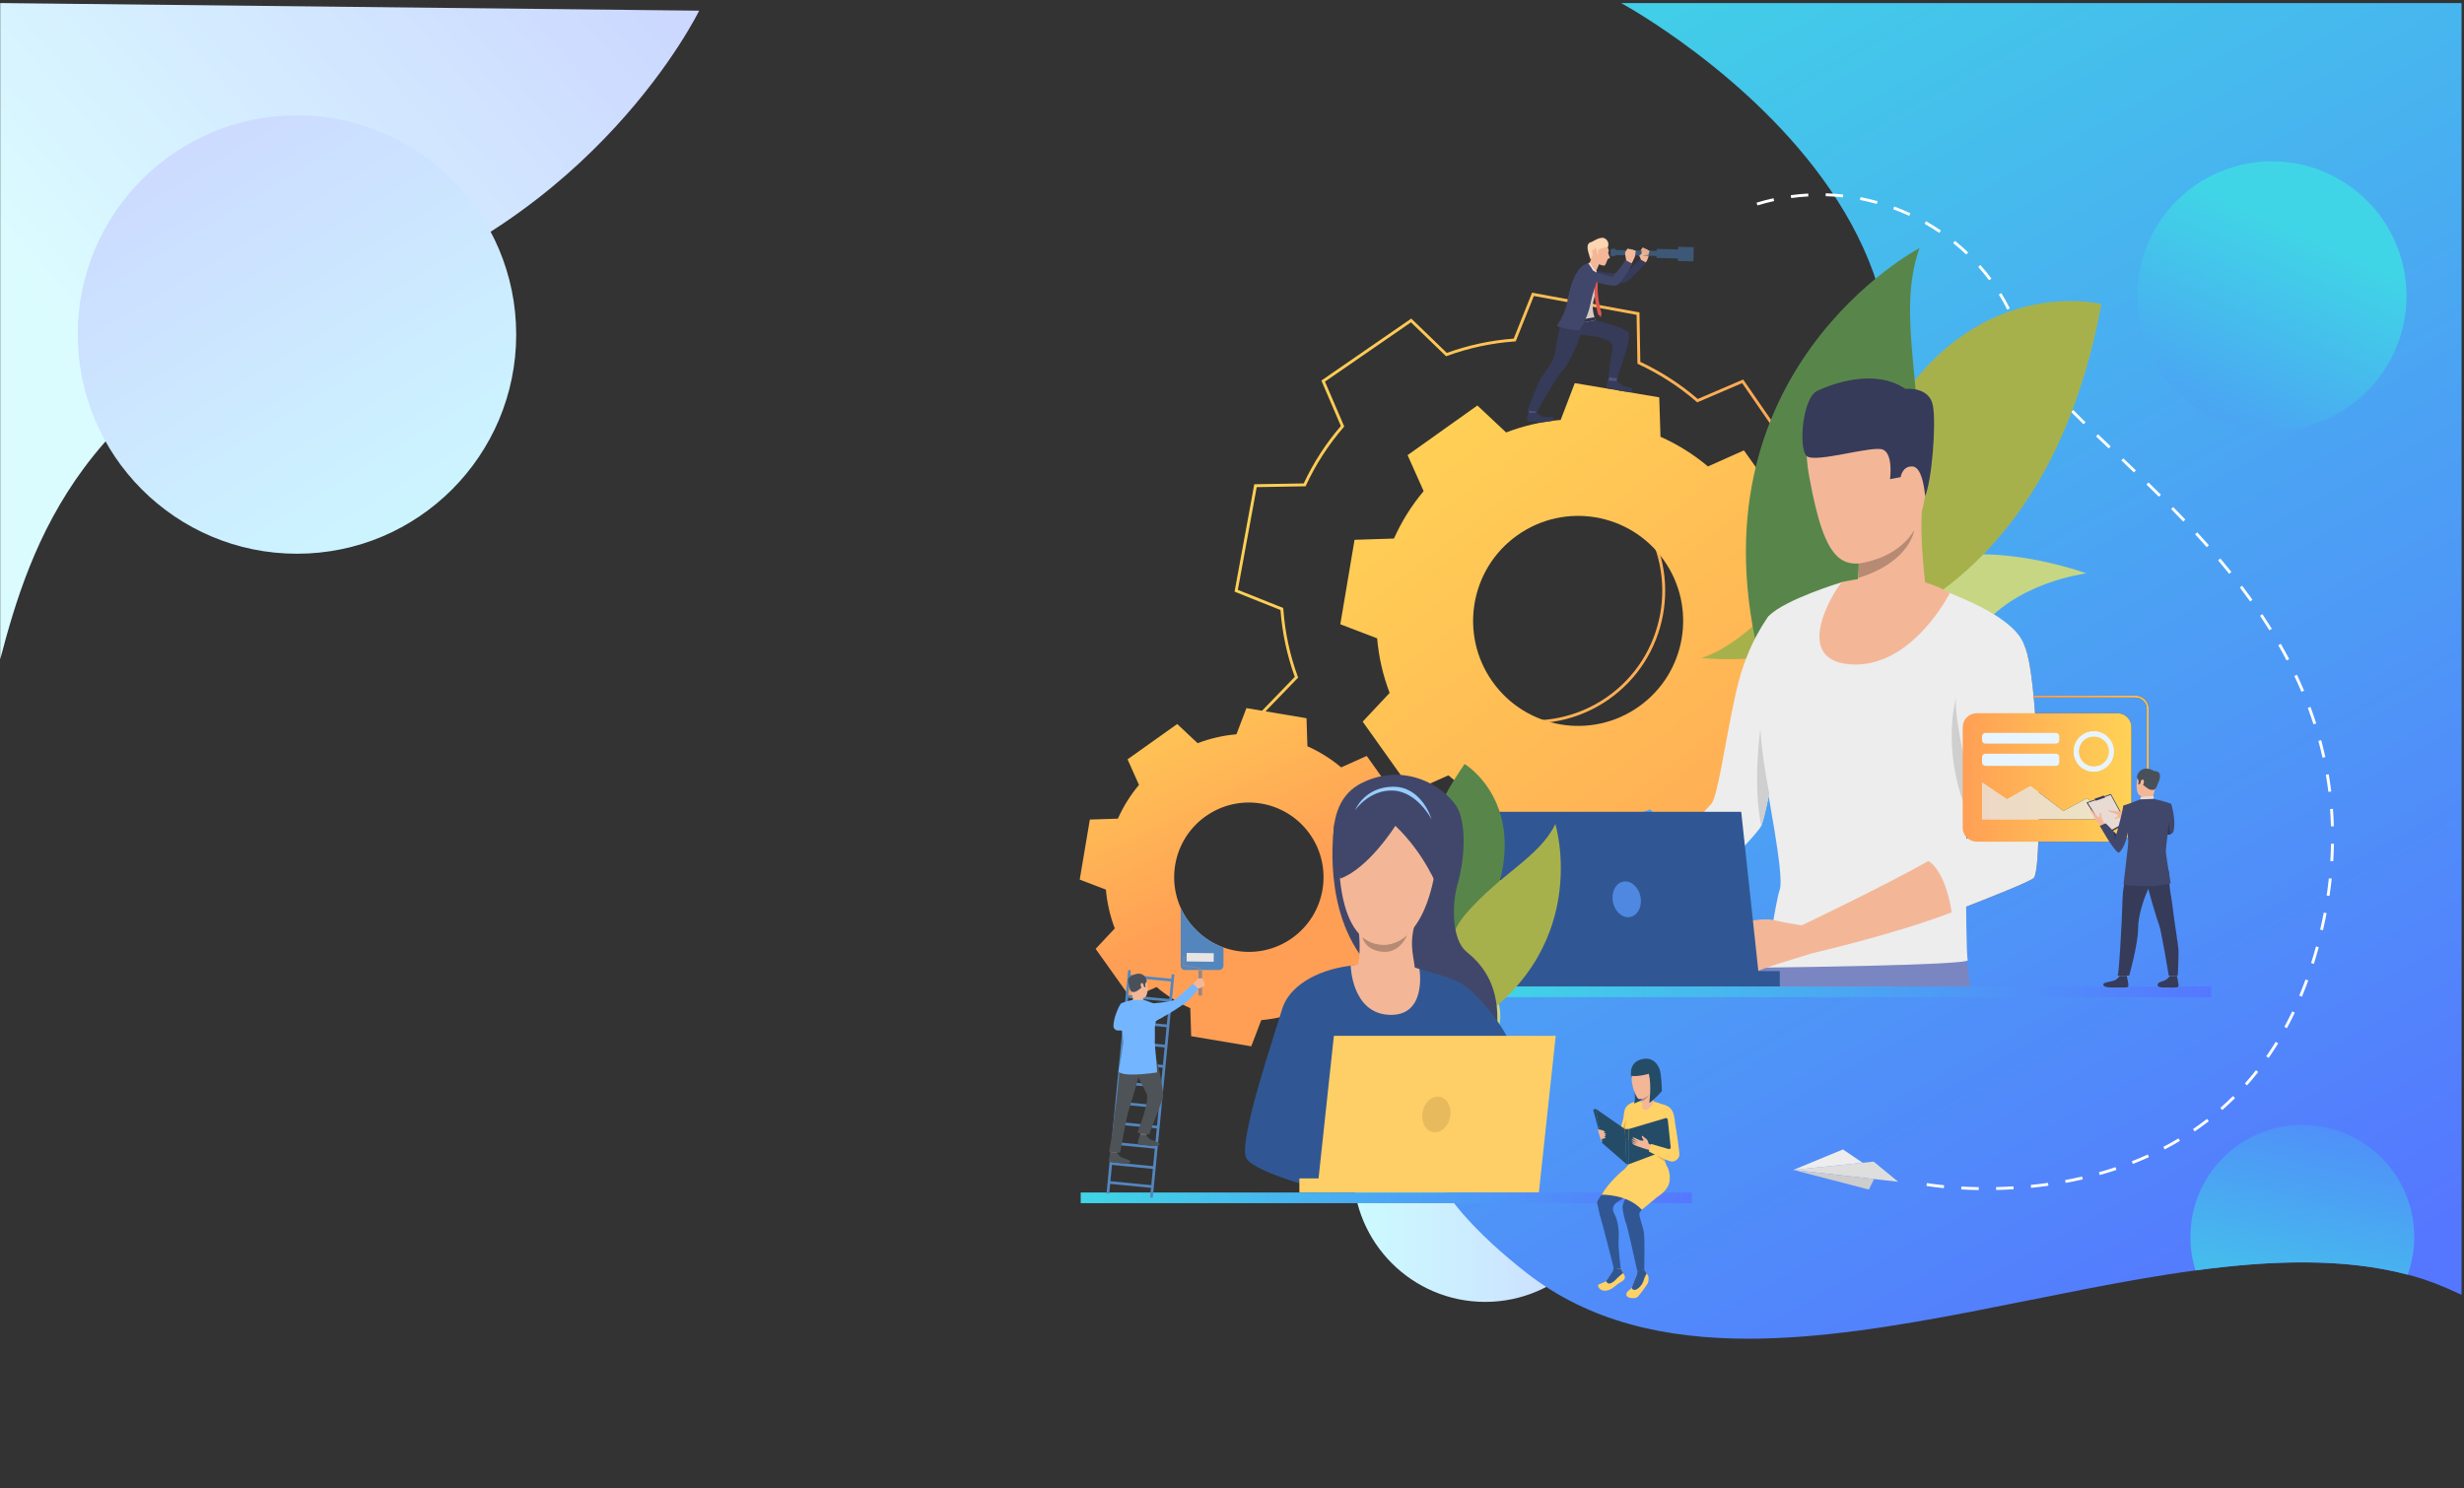 <?xml version="1.0" encoding="UTF-8"?>
<!DOCTYPE svg PUBLIC "-//W3C//DTD SVG 1.1//EN" "http://www.w3.org/Graphics/SVG/1.1/DTD/svg11.dtd">
<svg version="1.1" xmlns="http://www.w3.org/2000/svg" xmlns:xlink="http://www.w3.org/1999/xlink" x="0" y="0" width="343.5" height="207.5" viewBox="0, 0, 687, 415">
  <rect x="0" y="0" width="687" height="415" fill="#333333" stroke="none"/>
  <defs>
    <linearGradient id="Gradient_1" gradientUnits="userSpaceOnUse" x1="53.029" y1="132.349" x2="191.832" y2="10.799">
      <stop offset="0" stop-color="#DBFCFF"/>
      <stop offset="0.995" stop-color="#CCD8FF"/>
      <stop offset="1" stop-color="#CCD8FF"/>
    </linearGradient>
    <linearGradient id="Gradient_2" gradientUnits="userSpaceOnUse" x1="377.288" y1="326.248" x2="450.887" y2="326.248">
      <stop offset="0" stop-color="#CCFBFF"/>
      <stop offset="1" stop-color="#CCD8FF"/>
    </linearGradient>
    <linearGradient id="Gradient_3" gradientUnits="userSpaceOnUse" x1="129.992" y1="170.798" x2="44.249" y2="29.983">
      <stop offset="0" stop-color="#CCFBFF"/>
      <stop offset="1" stop-color="#CCD8FF"/>
    </linearGradient>
    <linearGradient id="Gradient_4" gradientUnits="userSpaceOnUse" x1="405.863" y1="-6.092" x2="619.559" y2="375.415">
      <stop offset="0" stop-color="#40D5E6"/>
      <stop offset="1" stop-color="#5577FF"/>
    </linearGradient>
    <clipPath id="Clip_1">
      <path d="M451.992,0.855 C451.992,0.855 596.71,79.195 484.455,182.296 C387.099,271.706 368.596,310.395 425.662,354.987 C443.157,368.656 464.38,373.315 487.428,373.315 C526.785,373.315 571.481,359.74 612.144,354.27 C622.398,352.892 632.396,352.028 641.983,352.028 C652.286,352.028 662.116,353.025 671.292,355.452 C676.504,356.738 681.464,358.801 686.312,361.071 L686.312,0.855 L451.992,0.855 z M554.879,177.96 C561.02,177.96 564.141,179.691 564.141,179.691 C564.141,179.691 565.677,180.328 566.988,193.986 L595.401,193.986 C597.438,193.986 599.095,195.643 599.095,197.679 L599.095,224.593 C599.095,226.63 597.438,228.288 595.401,228.288 L594.273,228.288 L594.273,230.815 C594.273,232.965 592.529,234.709 590.377,234.709 L568.309,234.709 C568.128,240.174 567.726,244.04 567.063,244.808 C566.276,245.719 555.892,249.895 544.162,254.413 L544.162,254.415 C528.136,260.587 510.06,266.427 510.06,266.427 L505.945,257.606 C505.945,257.606 524.874,247.32 537.666,240.107 C542.875,237.169 547.065,234.741 548.545,233.724 C547.744,233.011 547.24,231.972 547.24,230.815 L547.24,206.569 C546.036,198.688 544.941,190.747 544.731,189.175 C544.339,186.237 545.71,178.401 553.057,178.009 C553.691,177.975 554.298,177.96 554.879,177.96 z M567.039,194.525 C567.147,195.685 567.253,196.936 567.357,198.284 C567.372,198.485 567.388,198.687 567.403,198.89 L590.377,198.89 C592.529,198.89 594.273,200.634 594.273,202.786 L594.273,227.748 L595.401,227.748 C597.14,227.748 598.556,226.333 598.556,224.593 L598.556,197.679 C598.556,195.94 597.14,194.525 595.401,194.525 L567.039,194.525 z"/>
    </clipPath>
    <linearGradient id="Gradient_5" gradientUnits="userSpaceOnUse" x1="506.562" y1="187.184" x2="348.183" y2="142.374">
      <stop offset="0" stop-color="#FF9F55"/>
      <stop offset="1" stop-color="#FFD255"/>
    </linearGradient>
    <linearGradient id="Gradient_6" gradientUnits="userSpaceOnUse" x1="350.507" y1="249.355" x2="317.88" y2="182.483">
      <stop offset="0" stop-color="#FF9F55"/>
      <stop offset="1" stop-color="#FFD255"/>
    </linearGradient>
    <linearGradient id="Gradient_7" gradientUnits="userSpaceOnUse" x1="518.838" y1="274.645" x2="395.059" y2="115.27">
      <stop offset="0" stop-color="#FF9F55"/>
      <stop offset="1" stop-color="#FFD255"/>
    </linearGradient>
    <linearGradient id="Gradient_8" gradientUnits="userSpaceOnUse" x1="566.988" y1="211.137" x2="613.519" y2="211.137">
      <stop offset="0" stop-color="#FF9F55"/>
      <stop offset="1" stop-color="#FFD255"/>
    </linearGradient>
    <linearGradient id="Gradient_9" gradientUnits="userSpaceOnUse" x1="415.837" y1="276.579" x2="616.522" y2="276.579">
      <stop offset="0" stop-color="#40D5E6"/>
      <stop offset="1" stop-color="#5577FF"/>
    </linearGradient>
    <linearGradient id="Gradient_10" gradientUnits="userSpaceOnUse" x1="301.318" y1="334.032" x2="471.684" y2="334.032">
      <stop offset="0" stop-color="#40D5E6"/>
      <stop offset="1" stop-color="#5577FF"/>
    </linearGradient>
    <linearGradient id="Gradient_11" gradientUnits="userSpaceOnUse" x1="547.24" y1="216.799" x2="594.273" y2="216.799">
      <stop offset="0" stop-color="#FF9F55"/>
      <stop offset="1" stop-color="#FFD255"/>
    </linearGradient>
    <linearGradient id="Gradient_12" gradientUnits="userSpaceOnUse" x1="547.781" y1="216.799" x2="594.814" y2="216.799">
      <stop offset="0" stop-color="#EDD6C5"/>
      <stop offset="1" stop-color="#EDE7C5"/>
    </linearGradient>
    <linearGradient id="Gradient_13" gradientUnits="userSpaceOnUse" x1="641.451" y1="64.638" x2="596.487" y2="165.02">
      <stop offset="0" stop-color="#40D5E6"/>
      <stop offset="1" stop-color="#5577FF"/>
    </linearGradient>
    <linearGradient id="Gradient_14" gradientUnits="userSpaceOnUse" x1="632.437" y1="383.102" x2="655.615" y2="289.746">
      <stop offset="0" stop-color="#40D5E6"/>
      <stop offset="1" stop-color="#5577FF"/>
    </linearGradient>
  </defs>
  <g id="Layer_1">
    <path d="M194.933,2.976 C194.933,2.976 166.179,62.339 94.561,84.037 C22.942,105.737 8.293,152.553 0.06,183.841 L0.06,0.852 L194.933,2.976 z" fill="url(#Gradient_1)"/>
    <path d="M377.288,326.249 C377.288,346.573 393.763,363.048 414.086,363.048 C434.411,363.048 450.886,346.573 450.886,326.249 C450.886,305.925 434.411,289.45 414.086,289.45 C393.763,289.45 377.288,305.925 377.288,326.249 z" fill="url(#Gradient_2)"/>
    <path d="M21.672,93.29 C21.672,127.048 49.039,154.415 82.798,154.415 C116.556,154.415 143.923,127.048 143.923,93.29 C143.923,59.532 116.556,32.164 82.798,32.164 C49.039,32.164 21.672,59.532 21.672,93.29 z" fill="url(#Gradient_3)"/>
    <g clip-path="url(#Clip_1)">
      <path d="M451.992,0.855 C451.992,0.855 596.71,79.195 484.455,182.296 C387.099,271.706 368.596,310.395 425.662,354.987 C443.157,368.656 464.38,373.315 487.428,373.315 C526.785,373.315 571.481,359.74 612.144,354.27 C622.398,352.892 632.396,352.028 641.983,352.028 C652.286,352.028 662.116,353.025 671.292,355.452 C676.504,356.738 681.464,358.801 686.312,361.071 L686.312,0.855 L451.992,0.855 z M554.879,177.96 C561.02,177.96 564.141,179.691 564.141,179.691 C564.141,179.691 565.677,180.328 566.988,193.986 L595.401,193.986 C597.438,193.986 599.095,195.643 599.095,197.679 L599.095,224.593 C599.095,226.63 597.438,228.288 595.401,228.288 L594.273,228.288 L594.273,230.815 C594.273,232.965 592.529,234.709 590.377,234.709 L568.309,234.709 C568.128,240.174 567.726,244.04 567.063,244.808 C566.276,245.719 555.892,249.895 544.162,254.413 L544.162,254.415 C528.136,260.587 510.06,266.427 510.06,266.427 L505.945,257.606 C505.945,257.606 524.874,247.32 537.666,240.107 C542.875,237.169 547.065,234.741 548.545,233.724 C547.744,233.011 547.24,231.972 547.24,230.815 L547.24,206.569 C546.036,198.688 544.941,190.747 544.731,189.175 C544.339,186.237 545.71,178.401 553.057,178.009 C553.691,177.975 554.298,177.96 554.879,177.96 z M567.039,194.525 C567.147,195.685 567.253,196.936 567.357,198.284 C567.372,198.485 567.388,198.687 567.403,198.89 L590.377,198.89 C592.529,198.89 594.273,200.634 594.273,202.786 L594.273,227.748 L595.401,227.748 C597.14,227.748 598.556,226.333 598.556,224.593 L598.556,197.679 C598.556,195.94 597.14,194.525 595.401,194.525 L567.039,194.525 z" fill="url(#Gradient_4)"/>
    </g>
    <path d="M447.877,194.507 C431.486,205.814 408.952,201.676 397.645,185.285 C392.168,177.344 390.112,167.747 391.853,158.258 C393.595,148.771 398.927,140.53 406.868,135.053 C423.259,123.747 445.793,127.883 457.1,144.275 C468.406,160.666 464.269,183.201 447.877,194.507 z M427.426,201.69 C434.654,201.69 441.95,199.579 448.336,195.172 C465.095,183.613 469.326,160.575 457.765,143.816 C446.205,127.057 423.167,122.828 406.409,134.387 C389.65,145.947 385.419,168.985 396.98,185.744 C404.134,196.116 415.688,201.69 427.426,201.69 z M451.55,230.212 L451.313,230.299 C445.241,232.523 438.874,233.884 432.391,234.345 L432.138,234.363 L427.08,247.022 L398.433,241.763 L398.201,228.133 L397.971,228.026 C392.074,225.291 386.606,221.757 381.72,217.523 L381.529,217.357 L369.011,222.726 L352.474,198.752 L361.94,188.957 L361.853,188.72 C359.629,182.649 358.269,176.283 357.807,169.798 L357.789,169.545 L345.13,164.487 L350.389,135.84 L364.019,135.609 L364.126,135.378 C366.861,129.481 370.395,124.013 374.629,119.127 L374.795,118.936 L369.426,106.418 L393.4,89.881 L403.194,99.347 L403.432,99.26 C409.503,97.037 415.87,95.676 422.354,95.214 L422.607,95.197 L427.665,82.537 L456.312,87.797 L456.543,101.427 L456.774,101.534 C462.672,104.268 468.139,107.802 473.025,112.037 L473.216,112.203 L485.734,106.833 L502.271,130.808 L492.805,140.602 L492.892,140.839 C495.115,146.911 496.476,153.277 496.938,159.761 L496.956,160.014 L509.615,165.073 L504.355,193.719 L490.725,193.951 L490.619,194.181 C487.884,200.079 484.35,205.546 480.116,210.432 L479.95,210.623 L485.319,223.141 L461.344,239.678 L451.55,230.212 z M427.584,247.937 L432.701,235.133 C439.088,234.656 445.361,233.315 451.353,231.146 L461.258,240.72 L486.324,223.431 L480.892,210.77 C485.048,205.94 488.53,200.553 491.246,194.751 L505.032,194.516 L510.53,164.568 L497.726,159.451 C497.248,153.063 495.908,146.79 493.739,140.8 L503.313,130.893 L486.024,105.829 L473.363,111.26 C468.533,107.104 463.146,103.623 457.344,100.907 L457.109,87.121 L427.161,81.622 L422.044,94.426 C415.656,94.904 409.383,96.245 403.392,98.413 L393.486,88.839 L368.421,106.128 L373.852,118.79 C369.697,123.62 366.215,129.006 363.499,134.808 L349.713,135.043 L344.215,164.992 L357.019,170.109 C357.497,176.497 358.837,182.769 361.006,188.76 L351.432,198.666 L368.721,223.731 L381.382,218.299 C386.212,222.456 391.599,225.937 397.401,228.653 L397.636,242.439 L427.584,247.937" fill="url(#Gradient_5)"/>
    <path d="M360.271,261.587 C369.641,254.919 371.831,241.917 365.164,232.547 C358.495,223.177 345.494,220.987 336.123,227.655 C326.753,234.323 324.563,247.325 331.231,256.695 C337.899,266.065 350.901,268.255 360.271,261.587 z M310.824,258.902 C309.478,255.385 308.659,251.744 308.344,248.083 L301.043,245.29 L303.865,228.54 L311.679,228.291 C313.175,224.937 315.142,221.764 317.566,218.883 L314.381,211.75 L328.221,201.903 L333.916,207.248 C337.432,205.902 341.075,205.083 344.735,204.769 L347.529,197.467 L355.904,198.878 L364.279,200.29 L364.526,208.103 C367.881,209.599 371.054,211.566 373.934,213.99 L381.067,210.806 L390.915,224.645 L385.57,230.34 C386.916,233.857 387.735,237.498 388.049,241.159 L395.351,243.953 L392.529,260.703 L384.715,260.951 C383.218,264.305 381.251,267.478 378.828,270.359 L382.012,277.492 L375.092,282.415 L368.173,287.339 L362.477,281.994 C358.961,283.34 355.32,284.159 351.66,284.473 L348.866,291.775 L332.116,288.953 L331.868,281.139 C328.513,279.643 325.34,277.676 322.459,275.252 L315.327,278.436 L305.478,264.597 L310.824,258.902" fill="url(#Gradient_6)"/>
    <path d="M456.986,197.003 C470.163,187.626 473.243,169.344 463.866,156.167 C454.489,142.991 436.206,139.911 423.03,149.288 C409.853,158.665 406.773,176.947 416.15,190.123 C425.527,203.3 443.81,206.38 456.986,197.003 z M387.454,193.227 C385.561,188.283 384.41,183.161 383.967,178.014 L373.7,174.085 L377.668,150.532 L388.656,150.183 C390.76,145.465 393.526,141.004 396.934,136.954 L392.456,126.923 L411.917,113.074 L419.927,120.591 C424.871,118.698 429.993,117.546 435.139,117.105 L439.068,106.837 L450.845,108.822 L462.622,110.805 L462.97,121.793 C467.688,123.898 472.149,126.664 476.2,130.072 L486.23,125.594 L500.08,145.055 L492.562,153.064 C494.455,158.008 495.607,163.129 496.048,168.276 L506.316,172.206 L502.348,195.759 L491.36,196.108 C489.255,200.825 486.49,205.287 483.081,209.337 L487.559,219.368 L468.098,233.216 L460.089,225.7 C455.145,227.592 450.024,228.744 444.877,229.186 L440.948,239.454 L429.17,237.469 L417.394,235.485 L417.045,224.498 C412.329,222.393 407.867,219.627 403.816,216.219 L393.786,220.697 L379.937,201.236 L387.454,193.227" fill="url(#Gradient_7)"/>
    <path d="M513.825,55.042 L513.914,54.238 C512.3,54.061 510.661,53.949 509.04,53.904 L509.018,54.712 C510.617,54.756 512.234,54.868 513.825,55.042 z M499.402,55.231 C500.99,55.015 502.604,54.862 504.2,54.776 L504.156,53.968 C502.539,54.055 500.903,54.21 499.293,54.429 L499.402,55.231 z M523.279,56.869 L523.497,56.089 C521.932,55.653 520.332,55.276 518.743,54.969 L518.589,55.763 C520.158,56.066 521.736,56.438 523.279,56.869 z M489.992,57.283 C491.53,56.818 493.099,56.41 494.656,56.07 L494.484,55.28 C492.907,55.624 491.316,56.037 489.757,56.508 L489.992,57.283 z M532.315,60.199 L532.655,59.464 C531.182,58.783 529.664,58.153 528.144,57.592 L527.864,58.351 C529.365,58.904 530.862,59.526 532.315,60.199 z M540.697,64.938 L541.151,64.268 C539.809,63.359 538.413,62.494 536.999,61.695 L536.602,62.399 C537.996,63.187 539.373,64.041 540.697,64.938 z M548.201,70.972 L548.757,70.385 C547.584,69.271 546.347,68.189 545.08,67.17 L544.573,67.801 C545.823,68.806 547.042,69.872 548.201,70.972 z M554.595,78.165 L555.244,77.682 C554.277,76.386 553.238,75.113 552.155,73.896 L551.55,74.433 C552.618,75.633 553.642,76.889 554.595,78.165 z M559.646,86.354 L560.37,85.993 C559.648,84.546 558.848,83.109 557.992,81.722 L557.303,82.147 C558.147,83.514 558.935,84.929 559.646,86.354 z M563.135,95.329 L563.906,95.082 C563.863,94.948 563.822,94.813 563.783,94.678 C563.369,93.262 562.886,91.844 562.349,90.461 L561.595,90.754 C562.123,92.116 562.598,93.512 563.006,94.906 C563.047,95.046 563.09,95.187 563.135,95.329 z M567.807,103.911 L568.46,103.433 C567.436,102.034 566.555,100.682 565.842,99.414 L565.137,99.811 C565.866,101.107 566.764,102.486 567.807,103.911 z M574.086,111.374 L574.679,110.824 C573.486,109.541 572.432,108.36 571.458,107.212 L570.841,107.736 C571.824,108.893 572.885,110.083 574.086,111.374 z M580.912,118.318 L581.477,117.74 C580.211,116.501 579.085,115.383 578.037,114.319 L577.46,114.887 C578.513,115.955 579.642,117.077 580.912,118.318 z M587.927,125.051 L588.484,124.465 C587.288,123.33 586.115,122.212 584.967,121.114 L584.408,121.698 C585.555,122.797 586.73,123.915 587.927,125.051 z M594.965,131.748 L595.525,131.165 C594.339,130.029 593.166,128.911 592.008,127.81 L591.451,128.397 C592.608,129.497 593.781,130.614 594.965,131.748 z M601.923,138.521 L602.493,137.947 C601.384,136.846 600.249,135.732 599.024,134.54 L598.459,135.12 C599.683,136.31 600.816,137.422 601.923,138.521 z M608.717,145.449 L609.303,144.891 C608.22,143.752 607.082,142.576 605.922,141.394 L605.345,141.961 C606.502,143.139 607.637,144.313 608.717,145.449 z M615.275,152.593 L615.881,152.058 C614.834,150.871 613.739,149.654 612.626,148.443 L612.031,148.99 C613.139,150.198 614.231,151.41 615.275,152.593 z M621.52,160.005 L622.152,159.499 C621.155,158.256 620.115,156.993 619.06,155.742 L618.442,156.263 C619.492,157.508 620.528,158.768 621.52,160.005 z M627.372,167.724 L628.031,167.254 C627.105,165.957 626.134,164.639 625.145,163.335 L624.501,163.825 C625.486,165.122 626.452,166.434 627.372,167.724 z M632.745,175.778 L633.432,175.351 C632.59,173.994 631.704,172.617 630.797,171.259 L630.124,171.708 C631.026,173.058 631.908,174.427 632.745,175.778 z M637.541,184.178 L638.259,183.804 C637.518,182.386 636.733,180.949 635.923,179.534 L635.221,179.934 C636.025,181.341 636.806,182.769 637.541,184.178 z M641.668,192.921 L642.414,192.607 C641.79,191.129 641.121,189.634 640.426,188.164 L639.695,188.508 C640.384,189.969 641.048,191.454 641.668,192.921 z M645.032,201.98 L645.801,201.733 C645.31,200.202 644.774,198.654 644.208,197.132 L643.451,197.415 C644.011,198.924 644.543,200.46 645.032,201.98 z M647.554,211.301 L648.344,211.127 C647.997,209.553 647.606,207.962 647.183,206.4 L646.402,206.612 C646.822,208.162 647.209,209.74 647.554,211.301 z M649.186,220.818 L649.989,220.719 C649.791,219.116 649.553,217.496 649.281,215.904 L648.484,216.04 C648.754,217.62 648.991,219.227 649.186,220.818 z M649.906,230.444 L650.714,230.421 C650.669,228.803 650.586,227.168 650.466,225.562 L649.66,225.623 C649.779,227.215 649.862,228.838 649.906,230.444 z M650.539,240.159 C650.641,238.538 650.707,236.9 650.737,235.29 L649.928,235.276 C649.899,236.873 649.832,238.498 649.731,240.108 L650.539,240.159 z M649.505,249.845 C649.746,248.236 649.954,246.61 650.125,245.013 L649.321,244.927 C649.151,246.513 648.944,248.127 648.706,249.725 L649.505,249.845 z M647.686,259.412 C647.909,258.44 648.125,257.445 648.33,256.456 C648.454,255.85 648.574,255.248 648.688,254.646 L647.894,254.495 C647.78,255.092 647.661,255.691 647.537,256.292 C647.334,257.276 647.12,258.264 646.898,259.23 L647.686,259.412 z M645.142,268.802 C645.622,267.28 646.081,265.708 646.506,264.132 L645.726,263.921 C645.302,265.487 644.846,267.046 644.37,268.559 L645.142,268.802 z M641.813,277.945 C642.428,276.469 643.023,274.944 643.581,273.411 L642.82,273.134 C642.267,274.656 641.677,276.169 641.066,277.633 L641.813,277.945 z M637.624,286.731 C638.387,285.323 639.129,283.862 639.829,282.39 L639.099,282.042 C638.405,283.501 637.669,284.95 636.914,286.345 L637.624,286.731 z M632.526,295.025 C633.443,293.706 634.339,292.334 635.191,290.948 L634.501,290.525 C633.659,291.898 632.77,293.256 631.862,294.563 L632.526,295.025 z M626.504,302.679 C627.575,301.475 628.626,300.217 629.629,298.942 L628.994,298.442 C628,299.705 626.959,300.95 625.9,302.142 L626.504,302.679 z M619.6,309.551 C620.815,308.483 622.011,307.362 623.158,306.221 L622.587,305.648 C621.453,306.778 620.268,307.886 619.066,308.944 L619.6,309.551 z M611.904,315.527 C613.243,314.612 614.568,313.646 615.843,312.657 L615.347,312.017 C614.084,312.998 612.773,313.954 611.447,314.859 L611.904,315.527 z M603.546,320.54 C604.988,319.786 606.418,318.984 607.798,318.156 L607.382,317.462 C606.015,318.282 604.598,319.077 603.171,319.824 L603.546,320.54 z M594.677,324.58 C596.195,323.984 597.706,323.345 599.166,322.681 L598.832,321.945 C597.383,322.603 595.886,323.237 594.381,323.826 L594.677,324.58 z M585.434,327.671 C587.003,327.231 588.571,326.749 590.094,326.241 L589.837,325.473 C588.328,325.978 586.772,326.456 585.215,326.893 L585.434,327.671 z M575.94,329.873 C577.544,329.576 579.15,329.241 580.712,328.879 L580.53,328.091 C578.979,328.451 577.385,328.782 575.792,329.078 L575.94,329.873 z M566.29,331.245 C567.909,331.081 569.537,330.884 571.129,330.659 L571.015,329.858 C569.434,330.082 567.817,330.278 566.209,330.44 L566.29,331.245 z M541.961,331.324 L542.04,330.519 C539.028,330.224 537.272,329.915 537.254,329.912 L537.113,330.708 C537.13,330.711 538.914,331.026 541.961,331.324 z M556.56,331.841 C558.18,331.805 559.819,331.736 561.431,331.637 L561.382,330.83 C559.78,330.928 558.152,330.997 556.542,331.033 L556.56,331.841 z M551.687,331.86 L551.7,331.051 C550.082,331.026 548.455,330.97 546.864,330.883 L546.82,331.691 C548.422,331.778 550.06,331.834 551.687,331.86" fill="#FFFFFF"/>
    <path d="M594.273,228.288 L595.401,228.288 C597.438,228.288 599.095,226.63 599.095,224.593 L599.095,197.679 C599.095,195.643 597.438,193.986 595.401,193.986 L566.988,193.986 C567.005,194.163 567.022,194.343 567.039,194.525 L595.401,194.525 C597.14,194.525 598.556,195.94 598.556,197.679 L598.556,224.593 C598.556,226.333 597.14,227.748 595.401,227.748 L594.273,227.748 L594.273,228.288 z" fill="url(#Gradient_8)"/>
    <path d="M581.735,159.901 C581.735,159.901 535.785,142.782 519.698,169.848 C503.612,196.914 527.877,194.081 527.877,194.081 C527.877,194.081 529.828,206.131 551.397,176.321 C561.563,162.27 581.735,159.901 581.735,159.901" fill="#C7D683"/>
    <path d="M585.899,84.804 C585.899,84.804 545.344,74.385 521.544,126.346 C497.745,178.308 474.299,183.479 474.299,183.479 C474.299,183.479 565.441,195.235 585.899,84.804" fill="#A7B14C"/>
    <path d="M491.053,185.584 C495.382,202.256 532.336,167.873 534.697,138.559 C537.057,109.245 528.443,88.245 535.185,69.182 C535.185,69.182 469.739,103.487 491.053,185.584" fill="#58864A"/>
    <path d="M500.011,326.249 L529.236,329.552 L522.408,323.935 L500.011,326.249" fill="#DEDEDE"/>
    <path d="M500.011,326.249 L513.837,320.533 L519.325,324.253 L500.011,326.249" fill="#EDEDED"/>
    <path d="M522.515,328.792 L521.047,331.72 L500.011,326.249 L522.515,328.792" fill="#CDCDCD"/>
    <path d="M549.661,277.732 L488.977,277.732 C489.085,277.021 489.188,275.91 489.281,274.858 C489.866,268.535 490.236,264.337 490.236,264.337 C490.236,264.337 539.996,239.667 545.452,255.887 C547.202,261.093 548.443,267.604 549.298,274.858 C549.428,275.949 549.549,277.057 549.661,277.732" fill="#7A86C2"/>
    <path d="M498.305,193.876 C498.305,193.876 495.53,210.384 493.292,221.288 L493.292,221.289 C492.385,225.709 491.566,229.21 491.057,230.312 C490.417,231.699 485.207,237.293 478.831,243.859 C467.642,255.377 452.859,269.881 452.859,269.881 L447.08,258.912 C447.08,258.912 460.21,243.519 469.112,233.248 C473.233,228.495 476.446,224.838 477.035,224.312 C478.896,222.647 481.055,206.243 484.091,192.727 C487.128,179.21 493.212,171.741 493.212,171.741 L498.305,193.876" fill="#EDEDED"/>
    <path d="M478.831,243.859 C467.642,255.377 452.859,269.881 452.859,269.881 L447.08,258.912 C447.08,258.912 460.21,243.519 469.112,233.248 C471.84,234.585 476.85,237.778 478.831,243.859" fill="#F3B798"/>
    <path d="M548.642,267.743 C549.056,269.211 492.454,269.816 492.454,269.816 C492.454,269.816 494.857,252.159 496.228,248.045 C497.599,243.932 492.33,219.342 491.45,211.311 C490.744,204.885 488.977,176.132 493.212,171.741 C497.64,167.15 513.584,162.338 513.584,162.338 L536.83,163.201 C536.83,163.201 540.666,164.003 543.41,165.277 C546.152,166.55 561.834,172.136 564.381,179.972 C566.928,187.807 548.733,213 548.733,213 C548.733,213 548.697,214.132 548.642,215.988 L548.642,215.989 C548.572,218.462 548.468,222.223 548.372,226.301 C548.251,231.583 548.145,237.399 548.145,241.648 C548.145,251.637 548.23,266.274 548.642,267.743" fill="#EDEDED"/>
    <path d="M519.963,111.833 C519.963,111.833 499.785,107.282 504.394,132.676 C509.003,158.07 513.856,160.066 526.03,154.811 C538.204,149.555 537.114,133.286 537.726,125.307 C538.339,117.33 526.4,112.111 519.963,111.833" fill="#F3B798"/>
    <path d="M514.623,168.856 C514.623,168.856 523.56,178.331 537.684,169.72 C537.684,169.72 534.525,149.188 536.188,139.188 C537.85,129.187 517.76,154.683 517.76,154.683 C518.025,154.822 518.2,155.776 518.24,157.134 C518.275,158.286 518.213,159.725 518.029,161.204 C517.614,164.528 516.58,168.04 514.623,168.856" fill="#F3B798"/>
    <path d="M530.786,129.308 C531.051,127.068 535.479,126.247 535.836,129.605 C536.193,132.964 533.824,138.86 532.143,138.28 C530.462,137.7 530.418,132.397 530.786,129.308" fill="#F3B798"/>
    <path d="M536.744,138.338 C536.744,138.338 536.222,130.337 533.3,130.087 C530.377,129.837 529.928,133.06 529.928,133.06 L526.977,133.617 C526.977,133.617 527.91,126.604 524.992,125.378 C522.074,124.154 506.085,129.239 503.743,127.181 C501.401,125.123 502.502,110.898 506.739,108.951 C510.975,107.004 522.674,102.642 531.247,108.444 C531.247,108.444 537.928,107.682 538.919,113.075 C539.91,118.466 538.56,134.329 536.744,138.338" fill="#363B59"/>
    <path d="M518.029,161.204 C532.6,156.71 533.698,147.937 533.713,147.8 C528.915,156.044 518.24,157.134 518.24,157.134 C518.275,158.286 518.213,159.725 518.029,161.204" fill="#B78B73"/>
    <path d="M543.648,165.387 C543.648,165.387 532.978,186.628 515.74,185.257 C498.501,183.886 512.802,162.536 513.584,162.338 C514.446,162.121 531.264,157.931 543.648,165.387" fill="#F3B798"/>
    <path d="M567.063,244.808 C566.276,245.719 555.892,249.895 544.162,254.413 L544.162,254.415 C528.136,260.587 510.06,266.427 510.06,266.427 L505.945,257.606 C505.945,257.606 524.874,247.32 537.666,240.107 C543.708,236.699 548.38,233.977 549.041,233.348 C551.098,231.389 551.63,228.249 550.119,222.77 C548.606,217.293 545.123,192.114 544.731,189.175 C544.339,186.237 545.71,178.401 553.057,178.009 C560.403,177.618 564.141,179.691 564.141,179.691 C564.141,179.691 565.986,180.457 567.357,198.284 C568.728,216.11 568.923,242.653 567.063,244.808" fill="#EDEDED"/>
    <path d="M548.642,215.988 L548.642,215.989 C548.572,218.462 548.468,222.223 548.372,226.301 C541.204,208.728 545.345,194.704 545.415,194.467 C544.64,199.236 548.586,215.753 548.642,215.988" fill="#CFCFCF"/>
    <path d="M493.292,221.288 L493.292,221.289 C492.385,225.709 491.566,229.21 491.057,230.312 C488.609,218.46 490.812,203.288 490.812,203.288 C491.147,210.536 493.292,221.288 493.292,221.288" fill="#CFCFCF"/>
    <path d="M544.163,254.414 L544.162,254.415 C528.136,260.587 505.536,265.748 505.536,265.748 L502.334,258.048 C502.334,258.048 524.874,247.32 537.666,240.107 C537.666,240.107 542.32,242.373 544.163,254.414" fill="#F3B798"/>
    <path d="M502.334,258.048 C502.334,258.048 497.645,257.319 494.404,256.564 C491.895,255.98 485.659,256.785 484.071,258.394 C482.482,260.003 477.43,271.219 476.475,271.904 C475.52,272.588 476.964,274.172 478.643,273.376 C478.643,273.376 479.914,275.59 483.716,273.753 C487.519,271.916 490.369,270.599 492.36,269.892 C494.351,269.186 505.945,265.622 505.945,265.622 C505.945,265.622 505.322,256.854 502.334,258.048" fill="#F3B798"/>
    <path d="M485.742,259.346 C485.742,259.346 482.73,260.801 481.943,261.45 C481.157,262.098 477.969,264.484 477.198,265.045 C476.425,265.607 478.362,267.203 484.06,264.735 C489.759,262.267 485.742,259.346 485.742,259.346" fill="#F3B798"/>
    <path d="M485.478,226.379 L490.729,275.193 L421.623,275.193 L416.373,226.379 L485.478,226.379" fill="#305793"/>
    <path d="M496.228,270.801 L484.686,270.801 L484.686,275.193 L496.228,275.193 z" fill="#305793"/>
    <path d="M616.522,278.066 L415.837,278.066 L415.837,275.091 L616.522,275.091 z" fill="url(#Gradient_9)"/>
    <path d="M407.164,264.332 C407.164,264.332 423.251,277.497 416.78,289.17 C410.309,300.843 406.161,291.354 406.161,291.354 C406.161,291.354 401.331,293.215 407.636,278.948 C410.608,272.223 407.164,264.332 407.164,264.332" fill="#C7D683"/>
    <path d="M457.388,250.002 C457.944,252.72 456.676,255.275 454.557,255.707 C452.438,256.141 450.269,254.289 449.713,251.571 C449.159,248.853 450.426,246.298 452.545,245.865 C454.664,245.432 456.833,247.285 457.388,250.002" fill="#4F88E1"/>
    <path d="M382.616,241.515 C382.616,241.515 405.322,252.038 401.279,267.589 C397.236,283.141 389.552,273.322 389.552,273.322 C389.552,273.322 384.481,276.941 387.551,258.415 C388.998,249.683 382.616,241.515 382.616,241.515" fill="#C7D683"/>
    <path d="M408.362,213.045 C408.362,213.045 426.7,224.016 416.395,251.303 C406.091,278.59 412.632,288.951 412.632,288.951 C412.632,288.951 375.648,260.111 408.362,213.045" fill="#58864A"/>
    <path d="M407.277,287.594 C399.675,292.009 398.88,266.261 408.666,254.881 C418.453,243.5 429.163,239.086 433.657,229.797 C433.657,229.797 444.708,265.853 407.277,287.594" fill="#A7B14C"/>
    <path d="M373.594,245.041 C373.594,245.041 366.613,224.566 379.936,218.218 C393.26,211.871 404.573,221.046 406.709,226.011 C408.846,230.977 408.281,240.005 406.458,246.301 C404.635,252.596 404.901,262.18 408.86,265.386 C412.82,268.591 417.729,273.915 417.486,284.75 C417.335,291.473 391.032,267.554 391.032,267.554 L373.594,245.041" fill="#41476A"/>
    <path d="M392.316,269.399 C392.316,269.399 403.267,271.826 407.614,274.366 C411.96,276.907 421.613,288.591 421.613,293.616 C421.613,298.639 379.399,303.333 379.399,303.333 L371.398,332.545 C371.398,332.545 350.06,327.337 347.52,323.02 C344.98,318.702 355.624,287.752 357.446,281.489 C359.304,275.099 366.953,270.644 375.842,269.399 C384.733,268.153 392.316,269.399 392.316,269.399" fill="#305793"/>
    <path d="M376.602,269.297 C376.602,269.297 376.848,282.608 387.405,283.002 C397.96,283.398 395.763,270.237 395.763,270.237 C395.763,270.237 388.041,267.109 376.602,269.297" fill="#F3B798"/>
    <path d="M372.136,229.132 C372.136,229.132 368.402,250.54 379.036,266.004 C390.049,282.02 372.136,229.132 372.136,229.132" fill="#41476A"/>
    <path d="M378.868,259.887 C378.868,259.887 379.601,266.253 378.375,270.213 C377.15,274.172 394.517,274.283 394.506,271.027 C394.496,267.328 392.73,264.238 394.393,257.899 C396.057,251.559 378.868,259.887 378.868,259.887" fill="#F3B798"/>
    <path d="M392.338,260.699 C392.338,260.699 386.855,266.412 379.844,261.295 C379.844,261.295 380.423,264.946 385.466,265.417 C390.508,265.889 392.338,260.699 392.338,260.699" fill="#B78B73"/>
    <path d="M385.472,221.71 C385.472,221.71 371.615,225.811 373.594,245.041 C375.574,264.272 384.623,263.282 385.472,263.423 C386.321,263.565 397.067,264.272 400.46,240.941 C403.854,217.61 385.472,221.71 385.472,221.71" fill="#F3B798"/>
    <path d="M389.049,230.286 C389.049,230.286 381.519,242.263 373.594,245.041 C373.594,245.041 369.267,224.943 387.14,220.732 C405.012,216.521 402.212,241.032 400.878,247.569 C400.878,247.569 397.157,237.953 389.049,230.286" fill="#41476A"/>
    <path d="M399.149,228.481 C399.149,228.481 395.185,220.805 388.492,220.462 C381.799,220.12 377.819,225.925 377.819,225.925 C377.819,225.925 380.432,219.388 388.484,219.388 C396.536,219.388 399.149,228.481 399.149,228.481" fill="#98CDFF"/>
    <path d="M371.906,288.855 L367.206,332.545 L429.058,332.545 L433.757,288.855 L371.906,288.855" fill="#FFCF67"/>
    <path d="M372.615,328.615 L362.285,328.615 L362.285,332.545 L372.615,332.545 z" fill="#FFCF67"/>
    <path d="M396.644,309.995 C396.089,312.712 397.357,315.266 399.476,315.7 C401.595,316.132 403.763,314.281 404.319,311.563 C404.874,308.844 403.607,306.29 401.488,305.857 C399.369,305.424 397.2,307.276 396.644,309.995" fill="#E7BB5D"/>
    <path d="M471.684,332.545 L301.318,332.545 L301.318,335.519 L471.684,335.519 z" fill="url(#Gradient_10)"/>
    <path d="M329.194,253.145 L329.194,269.293 C329.194,269.957 329.732,270.497 330.397,270.497 L339.922,270.497 C340.586,270.497 341.125,269.957 341.125,269.293 L341.125,264.209 C337.035,262.789 333.346,259.742 330.701,255.904 C330.132,255.079 329.63,254.016 329.194,253.145" fill="#5486BE"/>
    <path d="M320.654,333.959 L321.405,334.032 L327.439,271.748 L326.688,271.676 L320.654,333.959" fill="#5486BE"/>
    <path d="M308.514,332.781 L309.265,332.854 L315.299,270.571 L314.549,270.498 L308.514,332.781" fill="#5486BE"/>
    <path d="M313.517,285.304 L325.657,286.482 L325.729,285.732 L313.589,284.553 L313.517,285.304" fill="#5486BE"/>
    <path d="M312.969,290.949 L325.109,292.127 L325.181,291.376 L313.042,290.199 L312.969,290.949" fill="#5486BE"/>
    <path d="M312.421,296.593 L324.561,297.772 L324.633,297.021 L312.495,295.843 L312.421,296.593" fill="#5486BE"/>
    <path d="M311.873,302.239 L324.013,303.416 L324.085,302.666 L311.947,301.488 L311.873,302.239" fill="#5486BE"/>
    <path d="M311.326,307.883 L323.465,309.061 L323.538,308.311 L311.399,307.132 L311.326,307.883" fill="#5486BE"/>
    <path d="M310.778,313.528 L322.917,314.706 L322.99,313.956 L310.851,312.778 L310.778,313.528" fill="#5486BE"/>
    <path d="M310.23,319.172 L322.37,320.351 L322.442,319.6 L310.303,318.422 L310.23,319.172" fill="#5486BE"/>
    <path d="M309.682,324.818 L321.822,325.996 L321.894,325.246 L309.755,324.067 L309.682,324.818" fill="#5486BE"/>
    <path d="M309.049,330.096 L321.188,331.274 L321.261,330.524 L309.122,329.346 L309.049,330.096" fill="#5486BE"/>
    <path d="M314.996,272.585 L327.135,273.763 L327.208,273.012 L315.069,271.834 L314.996,272.585" fill="#5486BE"/>
    <path d="M314.448,278.23 L326.587,279.408 L326.66,278.658 L314.521,277.479 L314.448,278.23" fill="#5486BE"/>
    <path d="M317.92,316.518 C317.92,316.518 319.563,316.953 319.599,316.794 C319.636,316.636 319.903,315.588 319.903,315.588 C319.71,315.415 317.921,315.236 317.921,315.236 L317.92,316.518" fill="#6F6760"/>
    <path d="M320.574,317.695 C320.092,317.36 319.632,316.661 319.632,316.661 C318.373,316.65 317.92,316.403 317.92,316.403 C317.92,316.403 317.125,318.543 317.316,318.913 C317.506,319.282 318.552,319.209 320.671,319.496 C323.655,319.897 323.382,319.017 323.186,318.785 C322.914,318.462 321.055,318.029 320.574,317.695" fill="#4D5357"/>
    <path d="M323.441,299.55 C323.125,297.963 321.93,293.523 321.93,293.523 C321.047,292.109 312.998,292.92 312.998,292.92 C313.65,297.376 316.077,297.433 317.136,299.835 C318.197,302.238 318.372,302.149 319.717,305.065 C320.622,307.026 317.154,315.848 317.154,315.848 L320.441,316.375 C320.817,314.844 324.425,306.368 324.346,305.493 C324.268,304.617 323.715,300.933 323.441,299.55" fill="#4D5357"/>
    <path d="M316.083,271.949 C315.511,272.239 314.743,272.796 314.718,273.8 C314.694,274.805 315.203,276.308 315.766,277.348 C316.33,278.388 317.982,278.602 319.082,278.193 C320.183,277.784 320.28,274.456 319.273,272.795 C318.267,271.133 316.083,271.949 316.083,271.949" fill="#F3B798"/>
    <path d="M318.716,278.09 C318.716,278.09 314.903,275.11 315.348,276.405 C315.793,277.701 316.028,279.234 316.028,279.234 C316.028,279.234 318.919,279.226 318.774,278.945 C318.627,278.663 318.716,278.09 318.716,278.09" fill="#F3B798"/>
    <path d="M316.467,271.702 C316.467,271.702 314.461,272.254 314.535,273.396 C314.607,274.537 314.899,275.836 315.348,276.405 C315.348,276.405 315.547,276.735 316.363,276.607 C317.177,276.479 318.17,275.395 318.511,275.276 C318.851,275.157 318.854,274.957 318.854,274.957 L319.067,275.268 L319.428,275.291 C319.428,275.291 319.099,274.322 319.596,273.926 C320.093,273.531 319.08,270.789 316.467,271.702" fill="#4A5059"/>
    <path d="M318.081,274.389 C317.895,274.975 318.363,275.763 318.624,275.696 C318.885,275.628 318.916,275.028 318.8,274.542 C318.754,274.351 318.268,273.804 318.081,274.389" fill="#F3B798"/>
    <path d="M312.467,279.902 C312.37,279.912 310.255,283.81 310.474,286.437 C310.498,286.723 310.826,287.033 311.048,287.186 C311.191,287.284 311.362,287.343 311.546,287.349 L311.675,287.354 L313.944,287.431 C313.944,287.431 315.63,281.981 312.467,279.902" fill="#74B5FF"/>
    <path d="M319.632,316.661 C318.373,316.65 317.92,316.403 317.92,316.403 C317.92,316.403 317.125,318.543 317.316,318.913 C317.506,319.282 318.552,319.209 320.671,319.496 C321.25,319.573 321.707,319.603 322.065,319.598 L322.189,318.323 C321.569,318.108 320.848,317.885 320.574,317.694 C320.092,317.36 319.632,316.661 319.632,316.661" fill="#4D5357"/>
    <path d="M315.935,278.703 L315.783,278.843 C315.783,278.843 315.478,279.428 316.626,279.478 C317.774,279.528 319.579,279.612 318.718,278.778 C318.718,278.778 316.938,278.364 315.935,278.703" fill="#FFD967"/>
    <path d="M309.779,321.419 C309.779,321.419 311.422,321.854 311.458,321.696 C311.495,321.538 311.761,320.49 311.761,320.49 C311.569,320.317 309.781,320.137 309.781,320.137 L309.779,321.419" fill="#6F6760"/>
    <path d="M312.221,297.866 C312.057,300.153 311.759,302.661 311.522,305.052 C311.257,307.718 310.502,312.028 310.463,313.455 C310.424,314.88 309.224,321.114 309.224,321.114 L312.294,321.466 C312.294,321.466 314.289,310.452 314.76,309.326 C315.232,308.2 317.568,300.173 317.647,299.273 C317.725,298.372 312.998,292.92 312.998,292.92 C312.998,292.92 312.399,295.392 312.221,297.866" fill="#4D5357"/>
    <path d="M312.433,322.595 C311.951,322.261 311.491,321.562 311.491,321.562 C310.233,321.551 309.779,321.304 309.779,321.304 C309.779,321.304 308.984,323.445 309.174,323.814 C309.366,324.183 310.411,324.111 312.531,324.397 C315.514,324.798 315.242,323.918 315.045,323.686 C314.774,323.364 312.914,322.93 312.433,322.595" fill="#4D5357"/>
    <path d="M322.605,280.239 C322.387,280.111 322.237,280.055 322.237,280.055 C322.034,279.968 321.834,279.885 321.641,279.805 C320.353,279.276 318.718,278.778 318.718,278.778 L316.09,278.778 C316.09,278.778 314.09,279.178 312.898,279.665 C312.746,279.728 312.602,279.808 312.467,279.902 L312.825,287.393 L312.826,287.398 L312.827,287.408 C312.988,288.461 313.157,289.705 313.213,290.577 C313.236,290.932 312.83,292.843 312.617,294.597 L311.873,298.794 C311.873,298.794 312.303,300.534 322.551,299.069 C322.812,299.032 321.902,291.236 321.971,290.747 C322.018,290.42 322.01,287.887 321.992,286.307 L322.277,284.709 C322.435,284.594 322.648,284.46 322.902,284.314 C323.298,284.085 323.794,283.824 324.346,283.548 C324.283,283.17 324.238,282.873 324.22,282.7 C324.082,281.295 323.14,280.552 322.605,280.239" fill="#74B5FF"/>
    <path d="M330.144,267.017 L330.947,267.027 L330.949,266.82 L329.94,266.807 L329.91,269.336 L334.556,270.098 L334.547,270.837 L334.754,270.84 L334.765,269.922 L330.12,269.161 L330.144,267.017" fill="#998686"/>
    <path d="M330.844,268.107 L338.388,268.196 L338.415,265.82 L330.872,265.731 L330.844,268.107" fill="#E9E4E4"/>
    <path d="M335.166,270.669 L334.132,270.669 L334.132,277.63 L335.166,277.63 z" fill="#998686"/>
    <path d="M335.66,273.772 C335.641,273.526 335.389,273.261 335.389,273.261 C335.413,273.135 335.372,272.991 335.237,272.861 C335.14,272.768 334.693,272.818 334.648,272.826 C334.527,272.849 334.332,272.806 334.11,272.874 L334.036,272.901 C333.784,273.006 332.608,274.529 332.608,274.529 L332.82,275.137 L333.115,275.89 C333.115,275.89 334.384,275.601 334.664,275.52 C334.946,275.44 335.146,275.274 335.246,275.212 L335.354,275.159 C335.497,275.095 335.702,275.017 335.702,275.017 C335.81,274.966 335.965,274.774 335.965,274.774 C336.053,274.589 335.835,274.322 335.835,274.322 C335.9,274.009 335.66,273.772 335.66,273.772" fill="#F3B798"/>
    <path d="M332.587,274.348 C332.587,274.348 328.362,278.35 327.438,278.843 C326.644,279.266 322.721,279.695 321.641,279.805 C321.465,279.824 321.365,279.833 321.365,279.833 C320.236,281.373 321.731,285.055 322.361,284.649 C322.654,284.46 323.034,284.206 324.346,283.548 C326.79,282.326 329.809,280.108 330.383,279.788 C331.265,279.295 334.052,275.89 334.052,275.89 C333.909,275.377 332.587,274.348 332.587,274.348" fill="#74B5FF"/>
    <path d="M456.536,354.542 C456.536,354.542 456.46,355.518 456.235,355.897 C456.01,356.275 455.274,358.517 454.957,359.085 C454.642,359.653 453.38,360.061 453.44,361.065 C453.5,362.07 455.824,362.227 456.47,361.747 C457.116,361.266 459.21,358.255 459.451,357.819 C459.692,357.381 459.782,355.897 459.346,355.474 C458.911,355.052 458.435,354.179 458.444,353.975 C458.454,353.771 456.791,354.135 456.536,354.542" fill="#FFD267"/>
    <path d="M459.236,324.682 C459.236,324.682 455.048,330.195 454.327,331.826 C453.605,333.456 452.363,335.786 452.363,336.542 C452.363,337.299 453.004,340.386 453.325,340.969 C453.645,341.551 455.849,351.49 455.97,352.13 C456.09,352.771 456.536,354.542 456.536,354.542 L458.444,353.975 C458.444,353.975 458.642,345.173 458.302,343.426 C457.961,341.679 456.931,339.144 457.091,338.348 C457.252,337.552 459.817,335.339 461.58,334.155 C463.343,332.971 465.427,331.108 465.547,329.186 C465.667,327.264 464.696,325.089 464.696,325.089 C464.696,325.089 462.702,323.672 459.236,324.682" fill="#305793"/>
    <path d="M454.538,324.187 C454.538,324.187 453.335,325.963 452.734,326.4 C452.132,326.836 447.955,330.826 446.752,332.777 C445.55,334.728 445.14,335.019 445.39,335.864 C445.641,336.707 446.001,338.979 446.272,339.561 C446.542,340.144 450.039,354.046 450.039,354.046 C450.039,354.046 451.48,354.411 451.9,353.77 C451.9,353.77 451.079,347.744 451.289,345.56 C451.499,343.375 451.075,340.197 450.155,338.595 C449.234,336.994 449.878,335.921 450.93,335.194 C451.983,334.465 457.795,331.175 457.795,331.175 C457.795,331.175 464.846,321.42 454.538,324.187" fill="#305793"/>
    <path d="M450.089,353.975 C450.089,353.975 450.059,354.325 449.954,354.368 C449.848,354.412 448.196,356.858 447.88,357.207 C447.564,357.556 445.58,358.124 445.55,358.357 C445.521,358.59 445.821,359.901 447.444,359.929 C449.067,359.958 450.419,358.561 451.08,358.037 C451.742,357.513 453.56,356.989 452.899,355.649 C452.238,354.31 451.9,353.77 451.9,353.77 L450.089,353.975" fill="#FFD267"/>
    <path d="M459.091,355.186 C459.091,355.186 458.58,355.998 458.248,357.134 C457.918,358.27 456.626,359.741 455.74,359.697 C454.853,359.653 455,359.004 455,359.004 C455,359.004 455.942,356.421 456.336,355.591 C456.402,355.454 456.491,354.808 456.536,354.542 C456.56,354.4 457.858,353.873 458.444,353.975 C458.444,353.975 458.96,355.007 459.091,355.186" fill="#305793"/>
    <path d="M447.807,357.272 C447.807,357.272 448.105,358.062 448.857,357.918 C449.608,357.775 450.45,356.93 450.885,356.45 C451.322,355.969 452.584,354.993 452.584,354.993 L451.9,353.77 L450.096,353.88 L447.807,357.272" fill="#305793"/>
    <path d="M454.578,324.043 C454.578,324.043 453.285,325.749 452.864,326.08 C452.443,326.41 448.761,329.406 446.514,333.159 C446.514,333.159 453.738,332.914 457.759,337.359 C457.759,337.359 461.66,334.123 462.09,333.798 C462.521,333.475 465.327,331.826 465.547,329.186 C465.768,326.545 464.696,325.089 464.696,325.089 C464.696,325.089 456.793,323.269 454.578,324.043" fill="#FFD267"/>
    <path d="M453.665,316.407 C454.619,318.017 454.778,323.692 454.537,324.238 C454.537,324.238 460.013,325.921 464.762,325.248 C464.762,325.248 464.525,324.732 464.29,324.054 C464.196,323.784 464.091,323.484 463.984,323.177 C463.645,322.214 463.271,321.177 463.073,320.707 C462.652,319.711 462.802,318.043 463.132,317.465 C463.463,316.887 465.416,312.555 465.416,312.555 C465.416,312.555 466.469,309.473 464.665,308.511 C462.862,307.548 461.184,307.222 461.184,307.222 L458.009,307.002 C458.009,307.002 457.317,307.13 456.385,307.211 C455.454,307.291 454.492,307.452 454.296,308.993 C454.101,310.533 453.91,311.346 453.709,311.752 C453.509,312.159 452.583,314.577 453.665,316.407" fill="#FFD267"/>
    <path d="M463.499,307.96 C463.499,307.96 465.362,308.217 466.183,309.65 C467.005,311.083 466.95,313.015 467.13,313.786 C467.31,314.555 468.413,321.745 468.212,322.366 C468.012,322.986 467.23,324.035 466.048,323.906 C464.866,323.778 460.097,321.295 460.097,321.295 C460.097,321.295 460.739,319.434 460.739,319.049 L465.327,320.654 C465.327,320.654 464.225,313.143 464.084,312.309 C463.945,311.474 463.042,308.7 463.499,307.96" fill="#FFD267"/>
    <path d="M455.528,307.349 C455.528,307.349 454.105,307.639 453.305,308.816 C452.748,309.634 452.704,311.453 452.623,311.795 C452.543,312.138 451.482,316.013 451.482,316.013 L454.447,318 L455.528,307.349" fill="#FFD267"/>
    <path d="M454.166,314.833 L464.566,311.752 L464.986,312.095 L465.848,320.268 L454.166,324.655 L454.166,314.833" fill="#254C67"/>
    <path d="M455.307,301.673 C455.307,301.673 456.292,306.434 455.592,307.747 C455.592,307.747 457.743,306.957 458.164,306.082 C458.586,305.207 455.307,301.673 455.307,301.673" fill="#254C67"/>
    <path d="M457.675,305.305 C457.675,305.305 457.724,305.784 457.778,306.414 C457.795,306.628 457.815,306.862 457.832,307.1 C457.89,307.878 457.936,308.709 457.908,309.136 C457.908,309.136 459.441,310.777 461.184,307.222 C461.184,307.222 460.451,305.756 461.003,303.759 C461.555,301.763 457.675,305.305 457.675,305.305" fill="#F3B798"/>
    <path d="M457.705,295.877 C457.705,295.877 454.999,296.14 454.877,299.613 C454.755,303.085 456.231,305.938 456.733,306.362 C457.235,306.786 459.892,306.084 460.334,304.234 C460.776,302.383 461.564,300.975 461.257,299.47 C460.951,297.964 461.016,295.405 457.705,295.877" fill="#F3B798"/>
    <path d="M454.904,300.917 C454.904,300.917 453.715,296.754 457.212,295.545 C460.71,294.335 462.252,296.794 462.764,298.308 C463.276,299.822 463.354,304.259 463.354,304.259 C463.354,304.259 461.211,306.792 459.849,307.55 C459.849,307.55 460.531,302.732 459.714,299.445 C459.714,299.445 456.859,300.295 454.871,300.029 C454.871,300.029 454.889,300.734 454.904,300.917" fill="#254C67"/>
    <path d="M457.778,306.414 C457.795,306.628 457.815,306.862 457.832,307.1 C459.405,306.266 459.761,305.295 459.761,305.295 C458.713,306.328 457.778,306.414 457.778,306.414" fill="#B78B73"/>
    <path d="M453.677,311.823 C453.677,311.823 452.012,314.648 452.383,316.49 C452.753,318.332 454.007,317.251 454.007,317.251 C454.007,317.251 452.326,315.166 453.677,311.823" fill="#D9B156"/>
    <path d="M453.504,324.655 L446.752,318.792 L444.87,309.185 L453.054,314.842 L453.504,324.655" fill="#254C67"/>
    <path d="M454.166,324.655 L453.504,324.655 L453.054,314.842 L454.166,314.833 L454.166,324.655" fill="#254C67"/>
    <path d="M460.688,319.362 C460.688,319.362 459.812,319.048 459.72,318.986 C459.628,318.924 459.501,318.001 459.069,317.65 C458.637,317.298 458.071,316.921 457.961,316.754 C457.852,316.586 457.609,317.076 457.992,317.495 C458.373,317.915 458.38,318.245 457.434,318.035 C456.91,317.918 455.193,316.883 455.213,317.277 C455.225,317.508 456.908,318.435 456.908,318.435 C456.908,318.435 455.037,317.573 454.924,317.665 C454.704,317.846 456.55,318.786 456.632,318.814 C456.632,318.814 454.982,318.179 454.906,318.328 C454.812,318.511 456.477,319.172 456.449,319.197 C456.449,319.197 455.13,318.708 455.097,318.831 C455.052,318.992 456.172,319.523 456.402,319.595 C456.631,319.666 459.028,320.523 459.436,320.568 C459.844,320.613 460.183,321.042 460.183,321.042 L460.688,319.362" fill="#F3B798"/>
    <path d="M460.363,319.011 C460.363,319.011 459.831,320.242 459.742,321.129 C459.742,321.129 462.73,322.689 464.667,323.463 L466.168,320.209 L465.848,320.268 L465.344,320.457 C465.344,320.457 461.487,319.342 460.363,319.011" fill="#FFD267"/>
    <path d="M449.905,353.513 C449.905,353.513 449.773,354.731 449.578,354.833 C449.383,354.937 451.57,354.42 449.905,353.513" fill="#305793"/>
    <path d="M461.87,322.198 C461.917,322.237 463.495,323.484 464.29,324.054 C464.196,323.784 464.091,323.484 463.984,323.177 L461.87,322.198" fill="#D9B156"/>
    <path d="M446.752,318.792 L444.205,309.482 L444.87,309.185 L446.752,318.792" fill="#254C67"/>
    <path d="M446.671,318.494 C446.671,318.494 446.433,318.079 446.237,317.551 C446.039,317.024 445.457,315.052 445.577,314.967 C445.696,314.882 447.205,315.218 447.415,315.531 C447.626,315.843 447.064,315.805 447.064,315.805 C447.064,315.805 447.863,316.093 447.747,316.311 C447.63,316.528 447.153,316.34 447.153,316.34 C447.153,316.34 447.781,316.631 447.63,316.81 C447.48,316.988 447.163,316.907 447.163,316.907 C447.163,316.907 447.73,317.125 447.602,317.33 C447.475,317.534 446.497,317.513 446.575,317.729 C446.653,317.944 446.671,318.494 446.671,318.494" fill="#F3B798"/>
    <path d="M457.531,72.413 C457.531,72.413 457.155,71.51 457.094,71.363 C457.034,71.216 457.122,70.782 457.266,70.29 C457.411,69.8 457.825,69.202 457.91,69.176 C457.994,69.15 458.067,69.084 458.283,69.153 C458.497,69.222 458.642,69.399 458.642,69.399 C458.642,69.399 458.948,69.359 459.11,69.59 C459.11,69.59 459.399,69.566 459.539,69.859 C459.539,69.859 459.823,69.842 459.907,70.064 C459.907,70.064 459.819,70.499 459.833,70.67 C459.847,70.841 459.604,71.736 459.238,72.558 C459.238,72.558 458.817,73.436 457.531,72.413" fill="#F3B798"/>
    <path d="M448.115,68.736 C448.115,68.736 448.796,69.999 448.458,70.197 C448.179,70.359 448.786,71.6 448.865,71.802 C448.944,72.005 448.359,72.152 448.235,72.283 C448.111,72.413 447.742,74.018 447.26,74.067 C446.778,74.116 444.607,73.36 444.015,72.746 C443.424,72.13 442.939,69.353 443.333,68.182 C443.728,67.01 446.911,66.528 448.115,68.736" fill="#F3B798"/>
    <path d="M448.25,69.009 C448.25,69.009 448.947,67.644 447.682,66.631 C446.417,65.619 444.086,67.396 443.824,67.464 C443.561,67.532 442.097,67.626 442.823,70.252 C443.469,72.588 443.56,72.458 443.56,72.458 C443.56,72.458 444.042,71.292 444.315,71.093 C444.743,70.784 445.678,70.858 445.678,70.858 C445.678,70.858 445.232,69.674 445.929,69.506 C446.626,69.338 447.545,68.747 448.25,69.009" fill="#FDD5B1"/>
    <path d="M444.936,70.18 C444.874,70.018 444.675,69.32 444.077,69.73 C443.477,70.139 444.45,71.456 444.554,71.472 C444.659,71.489 445.453,71.547 444.936,70.18" fill="#F3B798"/>
    <path d="M445.812,73.722 C445.812,73.722 445.753,73.85 445.667,74.05 C445.631,74.134 445.591,74.23 445.547,74.334 C444.388,73.473 444.114,72.849 444.105,72.83 C444.647,73.222 445.812,73.722 445.812,73.722" fill="#B78B73"/>
    <path d="M466.001,71.473 L449.106,71.095 L449.138,69.684 L466.033,70.062 L466.001,71.473" fill="#3D5876"/>
    <path d="M450.371,71.419 L449.099,71.391 L449.144,69.388 L450.415,69.416 L450.371,71.419" fill="#3D5876"/>
    <path d="M468.399,72.085 L461.863,71.939 L461.919,69.412 L468.455,69.557 L468.399,72.085" fill="#3D5876"/>
    <path d="M472.155,72.885 L467.819,72.787 L467.908,68.829 L472.244,68.926 L472.155,72.885" fill="#3D5876"/>
    <path d="M456.011,69.941 C456.011,69.941 456.082,70.203 456.057,70.332 C456.057,70.332 455.994,70.566 455.958,70.734 L455.937,70.865 C455.927,70.994 455.945,71.279 455.835,71.58 C455.726,71.883 455.231,72.912 455.231,72.912 L454.28,72.645 L453.423,72.654 C453.423,72.654 453.026,70.742 453.095,70.448 L453.12,70.366 C453.203,70.122 453.367,69.977 453.424,69.855 C453.446,69.81 453.69,69.378 453.836,69.353 C454.039,69.317 454.194,69.373 454.29,69.476 C454.29,69.476 454.69,69.422 454.92,69.565 C454.92,69.565 455.288,69.504 455.524,69.763 C455.524,69.763 455.903,69.743 456.011,69.941" fill="#F3B99A"/>
    <path d="M457.867,69.303 C457.867,69.303 457.531,70.555 457.726,70.634 C457.92,70.713 458.04,70.624 458.04,70.624 L458.136,71.203 C458.136,71.203 458.415,71.549 458.712,71.144 C458.712,71.144 458.939,71.495 459.179,71.069 C459.179,71.069 459.432,71.234 459.578,71.056 C459.724,70.878 459.907,69.924 459.907,69.924 C459.907,69.924 459.767,69.722 459.539,69.859 C459.539,69.859 459.421,69.57 459.11,69.59 C459.11,69.59 458.979,69.374 458.642,69.399 C458.642,69.399 458.314,68.94 457.91,69.176 L457.867,69.303" fill="#E3AD8E"/>
    <path d="M457.1,71.323 C457.1,71.323 457.698,70.662 458.182,70.446 C458.291,70.397 458.407,70.369 458.494,70.452 C458.58,70.536 458.57,70.767 458.326,71.066 C458.081,71.365 457.904,71.863 457.904,71.863 C457.904,71.863 457.562,72.097 457.1,71.323" fill="#F3B798"/>
    <path d="M459.283,72.455 C459.283,72.455 458.99,73.286 458.004,74.028 C457.018,74.771 457.1,73.242 457.1,73.242 C457.1,73.242 457.508,72.549 457.502,72.345 C457.496,72.14 459.283,72.455 459.283,72.455" fill="#F3B798"/>
    <path d="M453.188,78.768 C454.443,78.289 458.984,73.248 458.984,73.248 L457.282,72.318 C457.282,72.318 454.84,74.904 453.478,75.821 C452.8,76.278 451.813,76.304 451.678,76.349 C451.543,76.393 447.298,76.022 446.914,75.92 C446.529,75.818 445.201,75.258 444.274,75.315 C443.348,75.371 442.978,76.257 442.978,76.257 C442.818,78.502 446.259,78.49 446.259,78.49 C446.259,78.49 451.428,79.439 453.188,78.768" fill="#363B59"/>
    <path d="M450.688,106.125 C450.688,106.125 451.78,107.042 452.286,107.4 C452.79,107.757 454.909,108.186 455.086,108.42 C455.264,108.656 455.081,109.281 454.717,109.288 C454.353,109.293 451.723,109.1 450.893,108.754 C450.061,108.409 448.388,108.481 448.05,108.3 C447.712,108.12 448.263,106.227 448.473,105.818 C448.682,105.407 450.688,106.125 450.688,106.125" fill="#363B59"/>
    <path d="M450.811,105.285 L450.811,106.228 C450.811,106.228 448.945,106.324 448.407,105.97 L448.778,104.962 L450.811,105.285" fill="#4E547E"/>
    <path d="M428.364,115.081 C428.364,115.081 429.541,115.887 430.079,116.193 C430.616,116.499 432.807,116.129 433.006,116.346 C433.206,116.563 433.177,117.321 432.816,117.363 C432.454,117.405 429.685,117.939 428.825,117.676 C427.963,117.415 426.305,117.65 425.952,117.502 C425.597,117.355 425.96,115.418 426.129,114.99 C426.299,114.561 428.364,115.081 428.364,115.081" fill="#363B59"/>
    <path d="M428.519,114.29 L428.364,115.081 C428.364,115.081 426.705,115.279 426.226,114.993 L426.404,114.172 L428.519,114.29" fill="#4E547E"/>
    <path d="M441.997,89.743 C441.836,90.274 441.428,91.409 440.99,92.598 C440.892,92.863 440.792,93.129 440.694,93.393 C440.098,94.993 439.533,96.467 439.533,96.467 C438.671,98.434 436.653,102.63 435.675,103.367 C434.357,104.36 428.519,114.82 428.519,114.82 L425.89,114.509 C425.89,114.509 428.749,106.689 429.939,104.959 C431.268,103.028 433.354,100.503 433.576,98.358 C433.715,97.011 434.548,92.829 434.548,92.829 C434.548,92.829 435.525,88.14 437.636,85.079 C438.164,84.313 441.997,89.743 441.997,89.743" fill="#363B59"/>
    <path d="M444.803,89.272 C444.803,89.272 453.156,91.46 453.971,92.589 C454.788,93.717 453.238,98.099 453.117,98.649 C452.995,99.198 451.1,104.44 451.039,105.385 C451.039,105.385 449.085,105.632 448.505,104.9 C448.505,104.9 449.002,99.949 449.455,98.162 C450.287,94.881 447.765,94.847 446.331,94.206 C444.898,93.566 436.766,93.309 436.894,91.898 C436.983,90.92 437.358,88.319 437.358,88.319 C437.358,88.319 438.784,87.168 444.803,89.272" fill="#363B59"/>
    <path d="M444.643,74.67 C444.643,74.67 445.462,77.071 445.467,78.441 C445.472,79.811 444.195,83.929 444.105,84.69 C443.865,86.741 444.803,89.272 444.803,89.272 L437.249,90.722 C437.249,90.722 437.034,88.552 437.071,85.946 C437.108,83.339 437.726,81.177 438.185,79.747 C439.622,75.26 442.852,73.49 442.852,73.49 L444.643,74.67" fill="#D8CAC3"/>
    <path d="M445.812,73.722 C445.812,73.722 445.753,73.85 445.667,74.05 C445.631,74.134 445.591,74.23 445.547,74.334 L445.444,74.585 C445.221,75.133 444.973,75.799 444.937,76.13 C444.869,76.748 443.137,73.504 443.137,73.504 C443.137,73.504 443.95,71.667 444.521,69.495 C445.092,67.323 445.812,73.722 445.812,73.722" fill="#F3B798"/>
    <path d="M443.261,73.212 C443.261,73.212 444.339,75.141 445.152,75.747 L444.928,76.986 L442.852,73.49 L443.261,73.212" fill="#F1E1DB"/>
    <path d="M444.803,89.272 C444.803,89.272 444.588,88.614 444.542,88.447 L437.177,89.819 L437.249,90.722 C437.249,90.722 442.635,89.751 444.803,89.272" fill="#2F344E"/>
    <path d="M437.401,82.239 C437.401,82.239 437.066,86.522 434.15,90.722 C433.794,91.235 438.185,91.898 438.185,91.898 L437.401,82.239" fill="#41476A"/>
    <path d="M455.231,72.912 C455.231,72.912 454.897,73.554 454.191,74.375 C453.486,75.198 453.188,73.474 453.188,73.474 L453.423,72.654 C453.423,72.654 454.467,72.204 455.231,72.912" fill="#F3B99A"/>
    <path d="M445.455,76.385 C445.455,76.385 445.754,77.232 445.699,77.483 C445.699,77.483 445.238,77.701 444.874,77.516 C444.874,77.516 445.06,76.886 445.455,76.385" fill="#DE5751"/>
    <path d="M445.062,77.42 C445.062,77.42 444.229,80.28 444.698,83.35 C445.183,86.534 445.595,87.665 445.595,87.665 L446.348,88.447 L446.547,87.38 C446.547,87.38 445.26,83.385 445.47,79.36 C445.508,78.63 445.537,77.252 445.537,77.252 L445.062,77.42" fill="#DE5751"/>
    <path d="M444.917,79.431 C444.751,79.886 444.595,80.348 444.451,80.811 C444.131,81.83 443.861,82.861 443.631,83.865 C443.549,84.223 443.473,84.578 443.402,84.928 C442.55,89.1 440.316,92.162 440.316,92.162 C440.316,92.162 436.968,91.894 436.189,91.34 C436.189,91.34 436.405,86.535 437.476,81.909 C437.559,81.551 437.647,81.195 437.74,80.842 L437.74,80.841 C438.725,77.111 440.313,73.756 442.852,73.49 C442.901,73.548 445.789,77.037 444.917,79.431" fill="#41476A"/>
    <path d="M450.618,79.601 C451.939,79.362 455.133,73.562 455.133,73.562 L453.148,72.511 C453.148,72.511 452.195,74.345 450.981,75.549 C450.401,76.124 449.648,77.173 449.507,77.193 C449.367,77.212 445.431,76.128 445.072,75.957 C444.712,75.787 443.509,74.993 442.587,74.878 C441.666,74.763 441.141,75.566 441.141,75.566 C440.571,77.744 443.956,78.363 443.956,78.363 C443.956,78.363 448.766,79.937 450.618,79.601" fill="#41476A"/>
    <path d="M551.134,234.709 L590.377,234.709 C592.529,234.709 594.273,232.965 594.273,230.815 L594.273,202.786 C594.273,200.634 592.529,198.89 590.377,198.89 L551.134,198.89 C548.983,198.89 547.24,200.634 547.24,202.786 L547.24,230.815 C547.24,231.972 547.744,233.011 548.545,233.724 C549.233,234.337 550.14,234.709 551.134,234.709 z M581.856,222.599 L589.415,228.476 L552.639,228.476 L552.639,218.216 L559.569,222.928 L566.133,219.221 L575.293,226.161 L581.856,222.599 z" fill="url(#Gradient_11)"/>
    <path d="M552.639,205.305 L552.639,206.442 C552.639,206.954 553.054,207.369 553.566,207.369 L573.222,207.369 C573.734,207.369 574.149,206.954 574.149,206.442 L574.149,205.305 C574.149,204.793 573.734,204.378 573.222,204.378 L553.566,204.378 C553.054,204.378 552.639,204.793 552.639,205.305" fill="#E8F5FF"/>
    <path d="M552.639,211.11 L552.639,212.639 C552.639,213.151 553.054,213.566 553.566,213.566 L573.222,213.566 C573.734,213.566 574.149,213.151 574.149,212.639 L574.149,211.11 C574.149,210.598 573.734,210.183 573.222,210.183 L553.566,210.183 C553.054,210.183 552.639,210.598 552.639,211.11" fill="#E8F5FF"/>
    <path d="M588.008,209.513 C587.992,208.166 587.344,206.975 586.35,206.217 C585.626,205.664 584.72,205.34 583.739,205.352 C581.936,205.375 580.412,206.528 579.83,208.127 L579.83,208.13 C579.691,208.511 579.607,208.916 579.583,209.339 C579.579,209.433 579.578,209.527 579.578,209.622 C579.59,210.575 579.918,211.45 580.46,212.148 C581.243,213.158 582.472,213.8 583.847,213.783 C584.301,213.777 584.738,213.7 585.145,213.561 C586.83,212.992 588.033,211.388 588.008,209.513 z M585.596,214.894 C585.053,215.079 584.471,215.181 583.866,215.189 C582.032,215.212 580.391,214.356 579.348,213.01 C578.624,212.078 578.187,210.911 578.171,209.64 C578.169,209.513 578.172,209.387 578.179,209.263 C578.208,208.699 578.323,208.157 578.507,207.647 C579.283,205.513 581.316,203.977 583.72,203.946 C585.016,203.928 586.215,204.352 587.175,205.076 C588.517,206.087 589.392,207.686 589.416,209.496 C589.447,211.995 587.843,214.134 585.596,214.894" fill="#E8F5FF"/>
    <path d="M580.46,212.149 L579.348,213.01 C580.391,214.356 582.032,215.212 583.866,215.19 C584.471,215.181 585.052,215.079 585.596,214.894 L585.145,213.561 C584.737,213.7 584.301,213.777 583.847,213.783 C582.472,213.8 581.243,213.158 580.46,212.149" fill="#E8F5FF"/>
    <path d="M579.584,209.339 L578.179,209.263 C578.172,209.387 578.169,209.513 578.171,209.64 C578.188,210.911 578.624,212.078 579.348,213.01 L580.46,212.149 C579.918,211.45 579.59,210.575 579.579,209.622 C579.578,209.527 579.579,209.432 579.584,209.339" fill="#E8F5FF"/>
    <path d="M579.583,209.339 C579.607,208.916 579.691,208.511 579.83,208.13 L579.83,208.127 L578.507,207.647 C578.323,208.157 578.208,208.699 578.179,209.263 L579.583,209.339" fill="#E8F5FF"/>
    <path d="M587.175,205.076 C586.215,204.352 585.016,203.928 583.72,203.946 C581.316,203.977 579.283,205.513 578.507,207.647 L579.83,208.13 L579.83,208.127 C580.412,206.528 581.936,205.375 583.739,205.352 C584.72,205.34 585.626,205.664 586.35,206.217 L587.175,205.076" fill="#E8F5FF"/>
    <path d="M552.639,228.476 L589.415,228.476 L581.856,222.599 L575.293,226.161 L566.133,219.221 L559.569,222.928 L552.639,218.216 L552.639,228.476 z" fill="url(#Gradient_12)"/>
    <path d="M592.986,229.562 L587.375,232.646 L581.742,223.78 L588.555,221.413 L592.986,229.562" fill="#363B59"/>
    <path d="M592.629,229.295 L587.383,232.179 L582.115,223.888 L588.487,221.675 L592.629,229.295" fill="#E8DBD4"/>
    <path d="M594.551,227.745 C594.551,227.745 593.575,227.278 593.146,227.034 C592.717,226.79 591.615,226.455 591.526,226.375 C591.437,226.295 588.257,226.099 588.065,225.933 C587.872,225.767 587.684,226.323 588.508,226.503 C589.332,226.684 590.479,227.125 590.541,227.448 C590.605,227.769 589.696,227.846 589.603,228.111 C589.511,228.376 589.629,228.317 589.759,228.373 C589.89,228.43 590.84,227.904 591.259,228.053 C591.677,228.203 592.316,227.996 592.637,228.106 C592.957,228.215 594.516,228.74 594.516,228.74 L594.551,227.745" fill="#F3B798"/>
    <path d="M592.789,228.435 L592.286,228.248 C592.286,228.248 592.914,226.776 593.187,226.812 C593.502,226.853 593.896,226.957 593.896,226.957 L592.789,228.435" fill="#EFE0D8"/>
    <path d="M592.674,228.689 L593.743,226.713 L595.89,227.004 L594.73,229.289 L592.674,228.689" fill="#E2AB6E"/>
    <path d="M587.102,231.534 C587.102,231.534 586.282,230.795 585.884,230.486 C585.488,230.177 584.743,229.269 584.633,229.216 C584.523,229.163 583.1,226.244 582.869,226.126 C582.637,226.009 583.088,225.616 583.579,226.323 C584.07,227.029 584.932,227.937 585.26,227.872 C585.588,227.805 585.306,226.918 585.52,226.728 C585.734,226.539 585.724,226.672 585.829,226.773 C585.933,226.873 585.807,227.975 586.111,228.311 C586.415,228.647 586.468,229.33 586.696,229.589 C586.924,229.848 588.025,231.113 588.025,231.113 L587.102,231.534" fill="#F3B798"/>
    <path d="M604.768,270.996 C604.768,270.996 604.946,272.228 604.968,272.413 C604.991,272.598 606.942,272.303 606.942,272.303 L607.1,270.837 C607.1,270.837 605.012,270.822 604.768,270.996" fill="#545B86"/>
    <path d="M604.947,272.256 C604.947,272.256 604.329,272.998 603.731,273.322 C603.132,273.645 602.193,273.773 601.839,274.108 C601.583,274.35 600.91,275.39 603.393,275.37 C605.877,275.348 607.075,275.516 607.341,275.118 C607.608,274.718 606.957,272.172 606.957,272.172 C606.957,272.172 606.368,272.384 604.947,272.256" fill="#363B59"/>
    <path d="M590.784,270.996 C590.784,270.996 590.96,272.228 590.983,272.413 C591.005,272.598 592.957,272.303 592.957,272.303 L593.115,270.837 C593.115,270.837 591.028,270.822 590.784,270.996" fill="#545B86"/>
    <path d="M590.962,272.256 C590.962,272.256 590.344,272.998 589.746,273.322 C589.148,273.645 586.947,273.911 586.593,274.246 C586.337,274.488 585.914,275.46 589.409,275.37 C591.891,275.305 593.09,275.516 593.356,275.118 C593.623,274.718 592.971,272.172 592.971,272.172 C592.971,272.172 592.417,272.399 590.962,272.256" fill="#363B59"/>
    <path d="M603.152,239.347 C603.152,239.347 604.986,242.261 604.849,244.895 C604.712,247.529 605.514,250.405 605.79,253.156 C606.097,256.223 607.354,263.485 607.4,265.125 C607.445,266.766 607.204,272.005 607.204,272.005 L604.688,272.063 C604.688,272.063 602.575,259.368 602.028,258.073 C601.481,256.778 598.766,247.542 598.675,246.506 C598.584,245.47 603.152,239.347 603.152,239.347" fill="#363B59"/>
    <path d="M593.498,239.742 C593.498,239.742 592.116,246.961 591.933,248.573 C591.75,250.185 591.629,256.374 591.538,257.381 C591.447,258.389 590.93,270.566 590.444,272.063 L593.66,272.063 C593.66,272.063 596.129,263.211 596.129,259.023 C596.129,254.834 598.037,249.917 599.268,247.154 C600.499,244.39 603.318,244.325 604.075,239.198 C604.075,239.198 594.523,238.116 593.498,239.742" fill="#363B59"/>
    <path d="M600.092,214.85 C600.092,214.85 597.63,213.93 596.496,215.804 C595.36,217.678 595.469,221.429 596.71,221.89 C597.951,222.352 599.815,222.111 600.451,220.938 C601.085,219.766 601.659,218.071 601.631,216.938 C601.604,215.805 600.738,215.176 600.092,214.85" fill="#F3B798"/>
    <path d="M596.978,221.976 C596.978,221.976 597.08,222.641 596.911,222.968 C596.742,223.295 600.1,223.304 600.1,223.304 C600.1,223.304 600.373,221.524 600.889,220.019 C601.406,218.514 596.978,221.976 596.978,221.976" fill="#F3B798"/>
    <path d="M600.889,220.019 C600.889,220.019 600.658,220.401 599.711,220.252 C598.765,220.105 597.611,218.845 597.216,218.707 C596.821,218.569 596.817,218.337 596.817,218.337 L596.57,218.699 L596.15,218.725 C596.15,218.725 596.533,217.599 595.956,217.139 C595.378,216.68 596.554,213.495 599.589,214.555 C599.589,214.555 601.919,215.198 601.835,216.523 C601.75,217.849 601.411,219.359 600.889,220.019" fill="#4A5059"/>
    <path d="M596.711,222.929 C596.711,222.929 596.722,222.303 597.005,222.244 C597.29,222.183 600.135,221.91 600.483,222.046 L600.483,222.775 C600.483,222.775 599.813,223.188 596.711,222.929" fill="#E8DBD4"/>
    <path d="M596.879,217.855 C596.933,217.633 597.499,216.998 597.714,217.678 C597.931,218.358 597.387,219.273 597.084,219.195 C596.781,219.117 596.746,218.418 596.879,217.855" fill="#F3B798"/>
    <path d="M585.415,230.32 L585.42,230.32 L585.415,230.32" fill="#41476A"/>
    <path d="M605.221,246.289 C605.221,246.289 603.711,246.733 601.137,247.017 C598.563,247.3 592.13,246.915 592.09,246.61 C592.049,246.306 593.474,235.286 593.393,234.718 C593.312,234.15 593.268,232.128 593.268,232.128 C593.237,232.682 592.672,234.946 591.991,236.179 C591.745,236.625 590.918,238.022 590.52,237.705 C588.593,236.165 585.61,230.369 585.42,230.32 C585.58,230.25 586.834,229.672 587.01,229.614 C587.165,229.562 588.555,231.034 589.397,231.947 C589.773,232.353 590.04,232.649 590.04,232.649 C590.283,232.101 591.168,228.654 591.444,227.46 C592.065,224.77 591.969,224.658 591.969,224.658 C593.853,224.088 596.711,222.929 596.711,222.929 L600.483,222.775 C600.483,222.775 603.945,223.538 605.308,224.153 C605.438,224.211 605.438,227.242 605.793,228.036 L604.662,230.42 C604.662,230.42 604.01,235.144 603.874,237.245 C603.812,238.209 605.221,246.289 605.221,246.289" fill="#41476A"/>
    <path d="M605.95,231.969 C605.851,232.288 605.404,232.556 605.114,232.673 C604.928,232.748 604.719,232.773 604.51,232.734 L604.362,232.707 L604.362,232.706 L601.777,232.227 C601.777,232.227 601.211,225.713 605.308,224.153 C605.416,224.189 606.855,229.053 605.95,231.969" fill="#41476A"/>
    <path d="M605.114,232.673 L605.114,232.673 C604.928,232.748 604.719,232.773 604.51,232.734 L604.362,232.707 L604.362,232.706 L604.617,229.378 L605.114,232.673" fill="#313651"/>
    <path d="M590.04,232.649 L589.723,233.987 C589.723,233.987 589.38,232.644 589.397,231.947 C589.773,232.353 590.04,232.649 590.04,232.649" fill="#313651"/>
    <path d="M600.792,215.071 C600.792,215.071 604.019,214.699 600.848,220.087 L600.792,215.071" fill="#4A5059"/>
    <path d="M584.334,223.304 L584.007,222.741 L586.59,221.85 L586.917,222.41 L584.334,223.304" fill="#363B59"/>
    <path d="M595.891,82.537 C595.891,103.271 612.699,120.079 633.432,120.079 C654.166,120.079 670.973,103.271 670.973,82.537 C670.973,61.804 654.166,44.996 633.432,44.996 C612.699,44.996 595.891,61.804 595.891,82.537 z" fill="url(#Gradient_13)"/>
    <path d="M610.717,344.907 C610.717,348.168 611.219,351.316 612.144,354.27 C633.418,351.411 653.579,350.767 671.292,355.452 C672.479,352.158 673.122,348.608 673.122,344.907 C673.122,327.674 659.152,313.704 641.919,313.704 C624.687,313.704 610.717,327.674 610.717,344.907 z" fill="url(#Gradient_14)"/>
  </g>
</svg>
